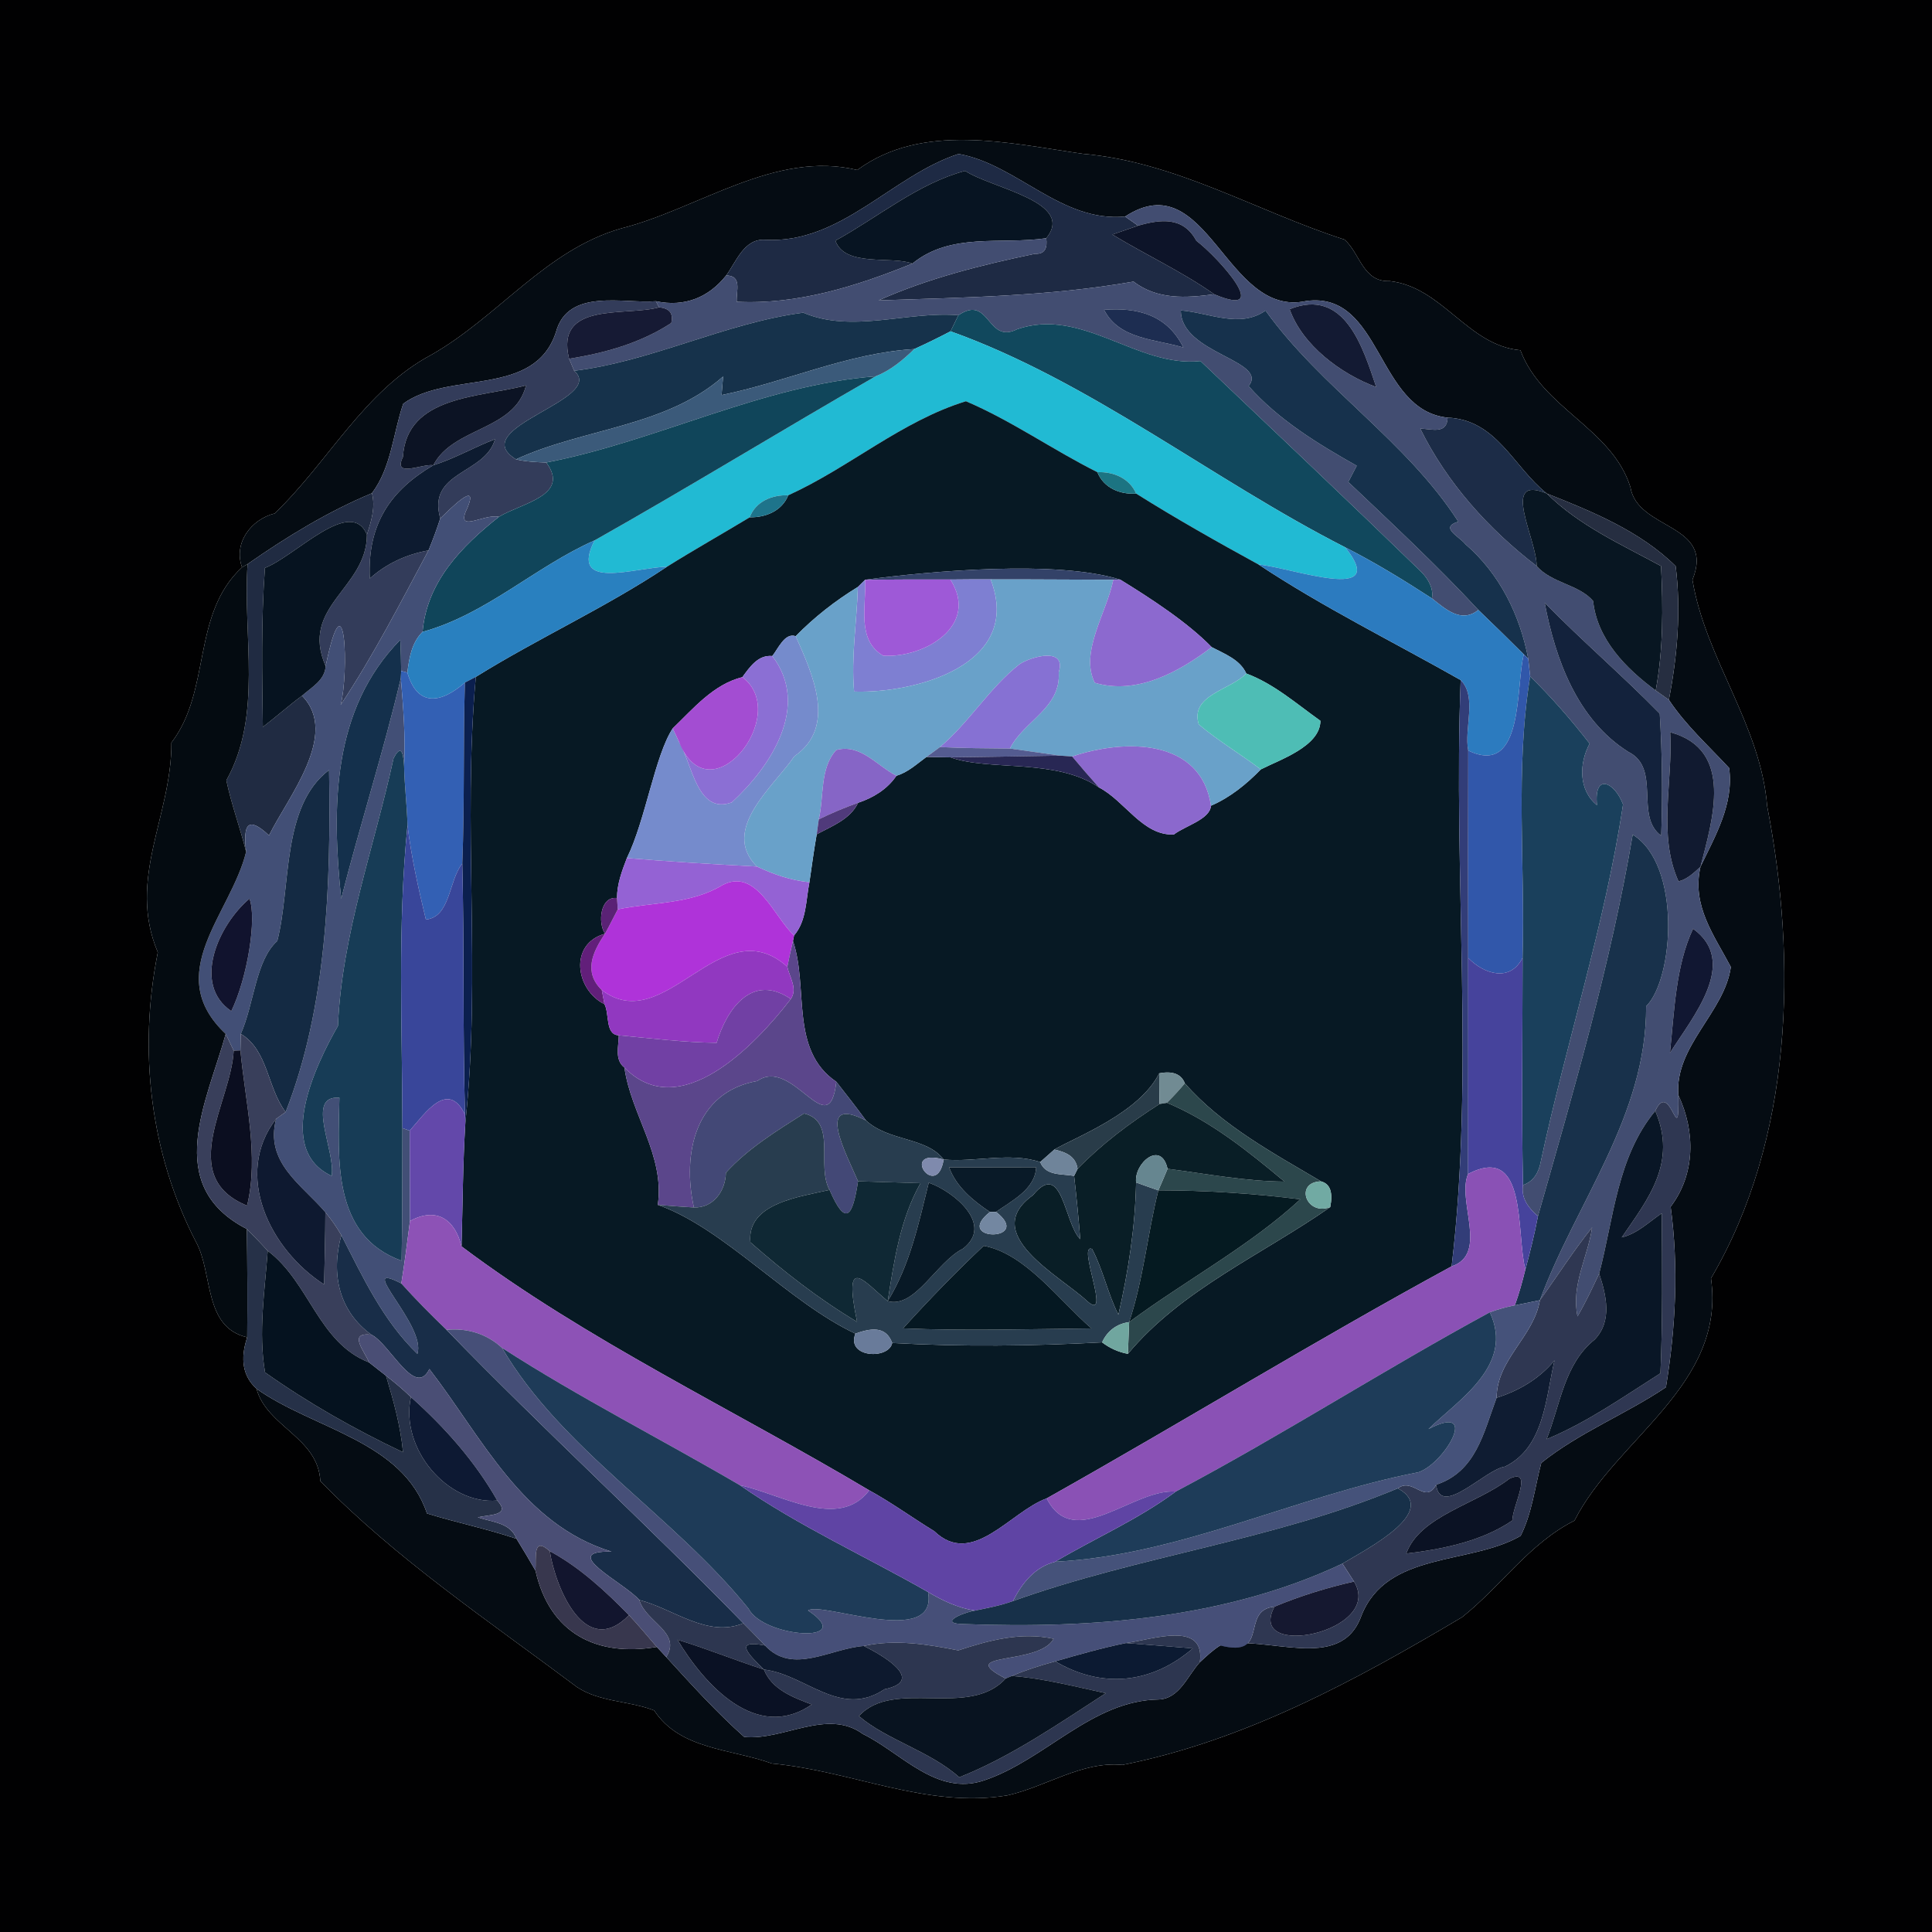 <?xml version="1.0" encoding="UTF-8" ?>
<!DOCTYPE svg PUBLIC "-//W3C//DTD SVG 1.1//EN" "http://www.w3.org/Graphics/SVG/1.1/DTD/svg11.dtd">
<svg width="250pt" height="250pt" viewBox="0 0 250 250" version="1.1" xmlns="http://www.w3.org/2000/svg">
<g id="#010102ff">
<path fill="#010102" opacity="1.00" d=" M 0.00 0.00 L 250.00 0.00 L 250.00 250.00 L 0.00 250.00 L 0.00 0.00 M 110.93 22.00 C 100.30 19.42 90.44 26.99 80.45 29.54 C 70.69 32.29 64.57 40.90 55.89 45.87 C 47.11 50.53 42.53 59.75 35.54 66.44 C 32.50 67.21 30.18 70.24 31.32 73.41 C 24.75 79.49 27.38 89.31 22.18 96.10 C 22.23 105.62 16.41 113.70 20.42 123.23 C 17.88 135.91 19.43 149.26 25.35 160.68 C 27.60 164.78 26.29 171.74 31.99 173.05 C 31.04 175.89 31.44 178.11 33.19 179.70 C 34.53 184.64 41.16 185.99 41.45 191.65 C 51.24 201.70 63.08 209.63 74.68 218.32 C 77.65 220.27 81.40 220.07 84.65 221.33 C 88.00 226.44 94.66 226.29 99.89 228.20 C 110.25 229.15 119.89 234.04 130.32 232.33 C 135.34 231.22 139.99 227.87 145.24 228.38 C 161.11 225.23 175.44 217.43 189.21 209.25 C 194.25 205.23 197.90 199.71 203.74 196.76 C 209.13 186.12 223.35 179.24 221.40 165.42 C 232.00 147.39 232.58 124.44 228.67 104.32 C 227.83 93.79 220.70 85.27 219.00 75.03 C 221.98 67.67 211.87 68.66 210.97 63.02 C 208.57 55.40 199.55 52.86 196.74 45.32 C 189.92 44.72 186.66 37.13 179.82 36.37 C 176.34 36.53 175.98 32.72 173.97 31.00 C 162.51 27.31 152.26 20.96 140.09 19.90 C 130.53 18.53 119.36 15.80 110.93 22.00 Z" />
</g>
<g id="#050c13ff">
<path fill="#050c13" opacity="1.00" d=" M 110.93 22.00 C 119.36 15.80 130.53 18.53 140.09 19.90 C 152.26 20.96 162.51 27.31 173.97 31.00 C 175.98 32.72 176.34 36.53 179.82 36.37 C 186.66 37.13 189.92 44.72 196.74 45.32 C 199.55 52.86 208.57 55.40 210.97 63.02 C 211.87 68.66 221.98 67.67 219.00 75.03 C 220.70 85.27 227.83 93.79 228.67 104.32 C 232.58 124.44 232.00 147.39 221.40 165.42 C 223.35 179.24 209.13 186.12 203.74 196.76 C 197.90 199.71 194.25 205.23 189.21 209.25 C 175.44 217.43 161.11 225.23 145.24 228.38 C 139.99 227.87 135.34 231.22 130.32 232.33 C 119.89 234.04 110.25 229.15 99.89 228.20 C 94.66 226.29 88.00 226.44 84.65 221.33 C 81.40 220.07 77.65 220.27 74.68 218.32 C 63.08 209.63 51.24 201.70 41.45 191.65 C 41.16 185.99 34.53 184.64 33.19 179.70 C 40.56 184.94 52.10 186.42 55.25 195.84 C 59.08 197.03 63.04 197.83 66.84 199.12 C 67.68 200.48 68.49 201.85 69.29 203.23 C 71.13 211.41 77.26 214.42 84.99 213.11 C 85.30 213.44 85.91 214.09 86.21 214.42 C 89.46 217.97 92.70 221.56 96.30 224.76 C 101.38 225.26 107.04 221.01 111.66 224.38 C 116.63 226.81 121.19 232.47 127.35 230.38 C 135.29 227.71 141.26 220.03 149.97 219.91 C 152.63 219.79 153.68 216.82 155.26 215.09 C 156.10 214.32 156.93 213.52 157.90 212.92 C 163.73 211.38 173.43 216.62 176.15 209.11 C 179.44 200.69 190.21 202.54 196.77 198.74 C 198.25 195.79 198.61 192.44 199.44 189.30 C 204.38 185.34 210.35 183.02 215.57 179.51 C 216.84 171.79 217.23 163.91 216.18 156.15 C 219.39 151.93 219.39 146.42 217.18 141.72 C 216.66 135.37 223.15 131.01 223.97 125.13 C 221.81 121.02 218.88 117.22 220.04 112.16 C 221.96 108.15 224.38 104.05 223.75 99.38 C 221.08 96.50 218.13 93.85 215.95 90.56 C 217.05 84.90 217.55 78.99 216.83 73.26 C 212.27 68.74 206.03 66.19 200.15 63.86 C 195.78 60.36 193.70 54.33 187.32 54.04 C 178.09 53.10 178.83 37.63 169.03 38.95 C 158.60 41.22 156.27 21.06 145.59 28.02 C 137.32 28.81 131.60 21.26 124.04 19.92 C 115.41 22.72 108.83 31.58 99.01 31.03 C 96.29 30.85 95.30 33.83 93.96 35.65 C 91.72 38.47 88.63 39.77 84.88 38.98 C 80.76 39.32 73.48 37.23 71.94 42.98 C 69.16 51.48 58.10 47.92 52.18 52.24 C 50.85 56.10 50.65 60.47 48.13 63.82 C 42.41 66.21 37.11 69.45 32.04 72.99 L 31.32 73.41 C 30.18 70.24 32.50 67.21 35.54 66.44 C 42.53 59.75 47.11 50.53 55.89 45.87 C 64.57 40.90 70.69 32.29 80.45 29.54 C 90.44 26.99 100.30 19.42 110.93 22.00 Z" />
</g>
<g id="#1e2a44ff">
<path fill="#1e2a44" opacity="1.00" d=" M 99.01 31.03 C 108.83 31.58 115.41 22.72 124.04 19.92 C 131.60 21.26 137.32 28.81 145.59 28.02 C 146.01 28.32 146.85 28.91 147.27 29.20 C 146.16 29.58 145.05 29.96 143.94 30.35 C 148.29 33.00 152.95 35.14 157.12 38.08 C 153.44 38.57 149.76 38.80 146.68 36.44 C 135.76 38.35 124.73 38.50 113.69 38.87 C 120.11 36.00 127.05 34.27 133.93 32.84 C 135.31 32.91 135.53 31.95 135.38 30.83 C 139.25 26.11 128.29 24.37 124.89 22.11 C 118.85 23.70 113.56 28.14 108.10 31.14 C 109.32 34.62 115.45 33.08 118.06 34.11 C 110.85 37.03 103.22 39.45 95.33 39.05 C 95.24 37.68 96.08 35.65 93.96 35.65 C 95.30 33.83 96.29 30.85 99.01 31.03 Z" />
</g>
<g id="#071422ff">
<path fill="#071422" opacity="1.00" d=" M 108.10 31.14 C 113.56 28.14 118.85 23.70 124.89 22.11 C 128.29 24.37 139.25 26.11 135.38 30.83 C 129.48 31.68 123.07 30.03 118.06 34.11 C 115.45 33.08 109.32 34.62 108.10 31.14 Z" />
</g>
<g id="#424d71ff">
<path fill="#424d71" opacity="1.00" d=" M 145.59 28.02 C 156.27 21.06 158.60 41.22 169.03 38.95 C 178.83 37.63 178.09 53.10 187.32 54.04 C 187.25 56.25 185.25 55.50 183.78 55.46 C 187.23 62.48 192.65 68.50 198.84 73.24 C 200.79 75.48 204.33 75.62 206.15 77.77 C 206.67 82.74 210.40 86.50 214.25 89.35 C 214.68 89.65 215.53 90.26 215.95 90.56 C 218.13 93.85 221.08 96.50 223.75 99.38 C 224.38 104.05 221.96 108.15 220.04 112.16 C 221.58 106.10 224.48 97.02 216.12 94.75 C 216.50 101.09 214.48 108.02 217.20 114.05 C 218.35 113.77 219.19 112.93 220.04 112.16 C 218.88 117.22 221.81 121.02 223.97 125.13 C 223.15 131.01 216.66 135.37 217.18 141.72 C 217.31 149.17 216.15 139.48 214.19 143.75 C 209.25 149.73 208.83 157.60 206.93 164.81 C 206.05 166.68 205.17 168.56 204.13 170.34 C 203.28 166.24 205.46 162.70 206.02 158.83 C 203.60 161.85 201.53 165.12 199.26 168.25 C 203.95 155.54 213.06 144.46 213.01 130.21 C 216.60 126.67 217.59 111.89 211.27 108.00 C 208.43 124.74 203.65 141.07 199.01 157.38 C 197.80 156.34 196.80 155.05 197.07 153.35 C 198.44 152.89 199.12 151.70 199.37 150.34 C 202.68 134.85 207.67 119.72 210.02 104.09 C 208.98 101.25 206.22 99.90 206.65 104.19 C 204.23 102.23 204.33 98.75 205.70 96.22 C 203.31 93.16 200.78 90.23 198.00 87.53 C 197.93 86.95 197.81 85.81 197.75 85.23 C 196.68 79.59 194.04 74.22 189.63 70.43 C 188.82 69.40 186.21 68.25 188.70 67.50 C 182.00 57.06 170.91 50.16 163.76 40.19 C 160.42 42.54 156.48 40.46 152.80 40.17 C 152.77 45.77 164.23 46.63 161.57 49.96 C 165.44 54.33 170.51 57.42 175.56 60.27 C 175.20 60.98 174.84 61.67 174.47 62.37 C 180.17 67.79 185.95 73.15 191.30 78.93 C 189.08 80.70 187.05 78.82 185.29 77.43 C 185.52 76.12 184.82 74.96 183.96 74.05 C 174.50 64.87 164.88 55.78 155.34 46.72 C 147.15 47.60 140.06 39.69 131.62 42.60 C 127.68 44.61 128.11 38.01 124.02 40.79 C 117.40 40.24 110.28 43.16 103.94 40.46 C 93.81 41.80 84.39 46.75 74.30 47.98 C 74.13 47.59 73.80 46.81 73.64 46.42 C 78.28 45.69 82.90 44.39 86.86 41.80 C 87.16 40.56 86.64 39.89 85.28 39.77 L 84.88 38.98 C 88.63 39.77 91.72 38.47 93.96 35.65 C 96.08 35.65 95.24 37.68 95.33 39.05 C 103.22 39.45 110.85 37.03 118.06 34.11 C 123.07 30.03 129.48 31.68 135.38 30.83 C 135.53 31.95 135.31 32.91 133.93 32.84 C 127.05 34.27 120.11 36.00 113.69 38.87 C 124.73 38.50 135.76 38.35 146.68 36.44 C 149.76 38.80 153.44 38.57 157.12 38.08 C 164.83 41.32 157.70 33.36 154.81 31.16 C 153.10 27.99 150.17 28.38 147.27 29.20 C 146.85 28.91 146.01 28.32 145.59 28.02 M 142.87 40.09 C 144.81 43.93 149.50 43.87 153.13 44.97 C 151.02 40.71 147.16 39.76 142.87 40.09 M 166.88 40.01 C 168.52 44.67 173.51 48.39 178.08 50.08 C 176.40 45.11 174.05 37.12 166.88 40.01 M 199.88 78.00 C 201.27 85.33 204.11 93.15 210.72 97.30 C 215.00 99.43 211.49 105.65 214.96 108.14 C 215.15 102.87 215.09 97.60 214.77 92.34 C 209.94 87.41 204.66 82.88 199.88 78.00 M 219.08 120.18 C 216.81 125.03 216.66 130.92 216.09 136.25 C 219.05 131.56 225.06 124.48 219.08 120.18 Z" />
</g>
<g id="#0d1429ff">
<path fill="#0d1429" opacity="1.00" d=" M 147.27 29.20 C 150.17 28.38 153.10 27.99 154.81 31.16 C 157.70 33.36 164.83 41.32 157.12 38.08 C 152.95 35.14 148.29 33.00 143.94 30.35 C 145.05 29.96 146.16 29.58 147.27 29.20 Z" />
</g>
<g id="#333c5aff">
<path fill="#333c5a" opacity="1.00" d=" M 71.94 42.98 C 73.48 37.23 80.76 39.32 84.88 38.98 L 85.28 39.77 C 80.94 40.97 71.79 38.96 73.64 46.42 C 73.80 46.81 74.13 47.59 74.30 47.98 C 78.57 51.74 60.08 55.32 66.77 59.44 C 68.05 59.74 69.37 59.80 70.69 59.85 C 73.86 64.13 67.45 65.10 64.55 66.88 C 62.59 66.41 58.73 69.24 60.53 65.60 C 61.97 62.02 58.00 66.11 56.97 67.09 C 55.23 60.93 62.77 61.41 64.06 56.83 C 61.35 57.86 58.84 59.34 56.07 60.20 C 58.64 55.22 66.60 55.76 68.07 49.87 C 62.15 51.45 52.62 51.14 52.14 59.13 C 50.78 61.92 54.64 59.97 56.07 60.20 C 50.57 63.44 47.52 67.76 47.85 74.86 C 50.00 72.92 52.61 71.73 55.45 71.22 C 51.81 78.01 48.38 84.73 44.08 91.22 C 45.17 87.11 44.71 73.77 42.14 86.20 C 38.74 78.44 47.48 76.18 47.48 69.18 C 48.04 67.45 48.61 65.65 48.13 63.82 C 50.65 60.47 50.85 56.10 52.18 52.24 C 58.10 47.92 69.16 51.48 71.94 42.98 Z" />
</g>
<g id="#161a34ff">
<path fill="#161a34" opacity="1.00" d=" M 73.64 46.42 C 71.79 38.96 80.94 40.97 85.28 39.77 C 86.64 39.89 87.16 40.56 86.86 41.80 C 82.90 44.39 78.28 45.69 73.64 46.42 Z" />
</g>
<g id="#16324bff">
<path fill="#16324b" opacity="1.00" d=" M 74.30 47.98 C 84.39 46.75 93.81 41.80 103.94 40.46 C 110.28 43.16 117.40 40.24 124.02 40.79 C 123.77 41.31 123.25 42.35 123.00 42.87 C 121.45 43.68 119.89 44.45 118.30 45.17 C 109.66 45.69 101.75 49.42 93.37 51.12 C 93.42 50.52 93.52 49.32 93.57 48.72 C 86.14 55.26 75.51 55.41 66.77 59.44 C 60.08 55.32 78.57 51.74 74.30 47.98 Z" />
</g>
<g id="#11485dff">
<path fill="#11485d" opacity="1.00" d=" M 124.02 40.79 C 128.11 38.01 127.68 44.61 131.62 42.60 C 140.06 39.69 147.15 47.60 155.34 46.72 C 164.88 55.78 174.50 64.87 183.96 74.05 C 184.82 74.96 185.52 76.12 185.29 77.43 C 181.65 75.07 177.95 72.80 174.08 70.83 C 156.86 62.06 141.10 49.35 123.00 42.87 C 123.25 42.35 123.77 41.31 124.02 40.79 Z" />
</g>
<g id="#1d2d51ff">
<path fill="#1d2d51" opacity="1.00" d=" M 142.87 40.09 C 147.16 39.76 151.02 40.71 153.13 44.97 C 149.50 43.87 144.81 43.93 142.87 40.09 Z" />
</g>
<g id="#16314cff">
<path fill="#16314c" opacity="1.00" d=" M 152.80 40.17 C 156.48 40.46 160.42 42.54 163.76 40.19 C 170.91 50.16 182.00 57.06 188.70 67.50 C 186.21 68.25 188.82 69.40 189.63 70.43 C 194.04 74.22 196.68 79.59 197.75 85.23 L 197.18 84.68 C 195.24 82.74 193.28 80.83 191.30 78.93 C 185.95 73.15 180.17 67.79 174.47 62.37 C 174.84 61.67 175.20 60.98 175.56 60.27 C 170.51 57.42 165.44 54.33 161.57 49.96 C 164.23 46.63 152.77 45.77 152.80 40.17 Z" />
</g>
<g id="#131a33ff">
<path fill="#131a33" opacity="1.00" d=" M 166.88 40.01 C 174.05 37.12 176.40 45.11 178.08 50.08 C 173.51 48.39 168.52 44.67 166.88 40.01 Z" />
</g>
<g id="#21bad3ff">
<path fill="#21bad3" opacity="1.00" d=" M 118.30 45.17 C 119.89 44.45 121.45 43.68 123.00 42.87 C 141.10 49.35 156.86 62.06 174.08 70.83 C 179.97 78.23 167.07 73.42 162.86 73.05 C 157.51 70.12 152.19 67.12 147.02 63.87 C 146.15 61.87 144.08 61.02 142.00 61.10 C 136.24 58.22 130.89 54.43 124.99 51.92 C 116.64 54.49 109.91 60.50 102.00 64.09 C 99.90 64.02 97.79 64.87 97.01 66.94 C 93.45 69.09 89.83 71.13 86.31 73.33 C 82.12 73.43 73.60 76.53 76.93 69.93 C 89.15 63.04 101.11 55.69 113.29 48.70 C 115.22 47.94 116.83 46.61 118.30 45.17 Z" />
</g>
<g id="#3b5a7aff">
<path fill="#3b5a7a" opacity="1.00" d=" M 93.37 51.12 C 101.75 49.42 109.66 45.69 118.30 45.17 C 116.83 46.61 115.22 47.94 113.29 48.70 C 98.76 49.80 85.02 57.08 70.69 59.85 C 69.37 59.80 68.05 59.74 66.77 59.44 C 75.51 55.41 86.14 55.26 93.57 48.72 C 93.52 49.32 93.42 50.52 93.37 51.12 Z" />
</g>
<g id="#10455aff">
<path fill="#10455a" opacity="1.00" d=" M 70.69 59.85 C 85.02 57.08 98.76 49.80 113.29 48.70 C 101.11 55.69 89.15 63.04 76.93 69.93 C 69.23 73.34 62.91 79.51 54.68 81.76 C 55.24 75.27 59.72 70.71 64.55 66.88 C 67.45 65.10 73.86 64.13 70.69 59.85 Z" />
</g>
<g id="#0c1324ff">
<path fill="#0c1324" opacity="1.00" d=" M 52.14 59.13 C 52.62 51.14 62.15 51.45 68.07 49.87 C 66.60 55.76 58.64 55.22 56.07 60.20 C 54.64 59.97 50.78 61.92 52.14 59.13 Z" />
</g>
<g id="#071924ff">
<path fill="#071924" opacity="1.00" d=" M 102.00 64.09 C 109.91 60.50 116.64 54.49 124.99 51.92 C 130.89 54.43 136.24 58.22 142.00 61.10 C 142.82 63.14 144.93 64.01 147.02 63.87 C 152.19 67.12 157.51 70.12 162.86 73.05 C 171.24 78.60 180.28 83.05 189.01 88.00 C 188.02 113.23 190.82 138.84 187.84 163.86 C 170.15 173.48 153.00 184.02 135.44 193.89 C 130.69 195.62 125.84 202.90 120.89 198.13 C 118.06 196.40 115.38 194.44 112.48 192.85 C 94.96 182.42 75.79 173.37 59.72 161.28 C 59.87 155.92 59.89 150.57 60.22 145.23 C 62.28 126.08 59.83 106.75 61.57 87.59 C 69.66 82.56 78.38 78.62 86.31 73.33 C 89.83 71.13 93.45 69.09 97.01 66.94 C 99.09 66.97 101.18 66.12 102.00 64.09 M 111.95 75.02 C 111.72 75.25 111.24 75.72 111.01 75.95 C 108.08 77.74 105.36 79.87 102.96 82.32 C 101.54 81.83 100.69 83.96 99.93 84.89 C 98.09 84.71 97.02 86.32 96.06 87.62 C 92.30 88.56 89.73 91.68 87.05 94.25 C 84.73 97.80 83.54 106.11 81.12 111.03 C 80.48 112.69 79.84 114.40 79.84 116.21 C 77.67 115.93 77.33 119.41 78.29 120.82 C 73.56 122.15 74.50 128.12 78.22 129.94 C 78.88 131.18 78.29 133.91 80.07 133.97 C 80.07 135.35 79.49 137.14 80.80 138.14 C 81.66 144.27 86.04 149.46 85.12 155.91 C 93.61 158.86 102.02 168.51 110.69 172.57 C 109.45 175.71 115.02 175.96 115.45 173.78 C 124.44 174.29 133.62 174.18 142.61 173.70 C 143.61 174.46 144.72 174.96 145.95 175.19 C 152.86 166.88 163.37 162.32 172.13 156.20 C 172.51 154.29 172.12 153.18 170.94 152.87 C 165.01 149.35 158.10 145.67 153.32 140.18 C 152.85 138.98 151.74 138.55 150.00 138.89 C 147.41 144.06 139.15 147.16 136.43 148.75 C 135.97 149.15 135.05 149.97 134.60 150.37 C 130.66 149.06 126.17 150.42 122.11 150.04 C 119.88 147.11 115.02 147.73 112.06 144.99 C 110.82 143.29 109.51 141.64 108.22 139.98 C 102.15 135.87 104.67 127.80 102.61 121.76 L 102.75 121.05 C 104.38 119.15 104.27 116.51 104.74 114.16 C 105.04 112.09 105.32 110.02 105.68 107.96 C 107.63 106.90 110.03 106.02 111.04 103.88 C 113.00 103.23 114.82 102.12 116.00 100.38 C 117.50 99.94 118.65 98.84 119.88 97.95 C 120.66 97.96 122.21 97.99 122.98 98.00 C 128.10 99.82 136.66 98.09 142.20 101.89 C 145.58 103.64 147.87 108.17 151.90 107.98 C 153.38 106.85 156.57 106.03 156.70 104.26 C 159.18 103.19 161.28 101.48 163.15 99.56 C 165.53 98.33 170.85 96.59 170.86 93.27 C 167.77 91.08 164.86 88.49 161.27 87.15 C 160.46 85.34 158.43 84.60 156.79 83.74 C 153.70 80.56 148.99 77.48 144.97 75.01 C 136.78 72.43 120.36 73.90 111.95 75.02 Z" />
</g>
<g id="#1c2c47ff">
<path fill="#1c2c47" opacity="1.00" d=" M 187.32 54.04 C 193.70 54.33 195.78 60.36 200.15 63.86 C 194.04 61.31 198.88 69.83 198.84 73.24 C 192.65 68.50 187.23 62.48 183.78 55.46 C 185.25 55.50 187.25 56.25 187.32 54.04 Z" />
</g>
<g id="#0d1b30ff">
<path fill="#0d1b30" opacity="1.00" d=" M 56.07 60.20 C 58.84 59.34 61.35 57.86 64.06 56.83 C 62.77 61.41 55.23 60.93 56.97 67.09 C 56.52 68.48 56.01 69.86 55.45 71.22 C 52.61 71.73 50.00 72.92 47.85 74.86 C 47.52 67.76 50.57 63.44 56.07 60.20 Z" />
</g>
<g id="#1c7482ff">
<path fill="#1c7482" opacity="1.00" d=" M 142.00 61.10 C 144.08 61.02 146.15 61.87 147.02 63.87 C 144.93 64.01 142.82 63.14 142.00 61.10 Z" />
</g>
<g id="#081622ff">
<path fill="#081622" opacity="1.00" d=" M 198.84 73.24 C 198.88 69.83 194.04 61.31 200.15 63.86 C 204.40 68.06 209.81 70.45 214.94 73.25 C 215.21 78.62 215.23 84.04 214.25 89.35 C 210.40 86.50 206.67 82.74 206.15 77.77 C 204.33 75.62 200.79 75.48 198.84 73.24 Z" />
</g>
<g id="#202b42ff">
<path fill="#202b42" opacity="1.00" d=" M 32.04 72.99 C 37.11 69.45 42.41 66.21 48.13 63.82 C 48.61 65.65 48.04 67.45 47.48 69.18 C 45.38 64.20 38.25 71.95 34.28 73.49 C 33.78 80.34 33.91 87.21 34.01 94.07 C 35.73 92.76 37.34 91.32 39.08 90.03 C 44.00 95.01 37.18 103.24 34.81 108.11 C 32.06 105.51 31.43 106.69 31.85 110.22 C 31.07 107.11 29.95 104.11 29.29 100.98 C 34.02 92.52 31.40 82.30 32.04 72.99 Z" />
</g>
<g id="#424f76ff">
<path fill="#424f76" opacity="1.00" d=" M 56.97 67.09 C 58.00 66.11 61.97 62.02 60.53 65.60 C 58.73 69.24 62.59 66.41 64.55 66.88 C 59.72 70.71 55.24 75.27 54.68 81.76 C 53.26 83.17 52.95 85.14 52.71 87.03 L 51.91 86.82 C 51.90 85.48 51.86 84.13 51.80 82.79 C 42.93 91.82 42.92 104.42 44.15 116.30 C 46.58 106.76 49.60 97.36 51.87 87.75 C 52.18 91.54 52.49 95.33 52.29 99.14 C 52.19 96.91 51.74 96.56 50.93 98.11 C 48.42 109.65 44.24 120.89 43.73 132.75 C 40.87 137.76 35.52 148.76 42.92 152.16 C 43.44 148.87 39.47 141.69 43.92 142.05 C 43.76 149.91 42.94 159.90 51.97 163.14 C 52.08 157.42 52.04 151.70 52.07 145.98 L 53.02 146.31 C 53.03 150.20 53.04 154.10 53.05 158.00 C 52.71 160.68 52.36 163.39 51.93 166.08 C 45.71 162.86 55.23 171.51 54.01 175.19 C 49.56 170.90 46.94 165.25 44.17 159.83 C 43.56 158.78 42.87 157.79 42.10 156.86 C 39.04 153.27 34.24 150.46 35.73 144.78 C 36.04 144.56 36.65 144.12 36.96 143.90 C 42.29 130.31 42.83 114.53 42.58 99.64 C 36.38 104.33 37.69 114.79 35.88 121.76 C 33.07 124.27 32.89 129.90 31.16 133.78 C 31.15 134.31 31.12 135.38 31.11 135.92 L 30.24 135.95 C 29.98 135.41 29.46 134.33 29.21 133.79 C 20.89 125.95 29.87 118.32 31.85 110.22 C 31.43 106.69 32.06 105.51 34.81 108.11 C 37.18 103.24 44.00 95.01 39.08 90.03 C 40.30 88.93 42.03 88.04 42.14 86.20 C 44.71 73.77 45.17 87.11 44.08 91.22 C 48.38 84.73 51.81 78.01 55.45 71.22 C 56.01 69.86 56.52 68.48 56.97 67.09 M 32.28 116.29 C 28.26 119.68 24.81 127.37 29.93 130.84 C 32.02 126.54 33.26 118.79 32.28 116.29 Z" />
</g>
<g id="#1e748bff">
<path fill="#1e748b" opacity="1.00" d=" M 97.01 66.94 C 97.79 64.87 99.90 64.02 102.00 64.09 C 101.18 66.12 99.09 66.97 97.01 66.94 Z" />
</g>
<g id="#262e41ff">
<path fill="#262e41" opacity="1.00" d=" M 200.15 63.86 C 206.03 66.19 212.27 68.74 216.83 73.26 C 217.55 78.99 217.05 84.90 215.95 90.56 C 215.53 90.26 214.68 89.65 214.25 89.35 C 215.23 84.04 215.21 78.62 214.94 73.25 C 209.81 70.45 204.40 68.06 200.15 63.86 Z" />
</g>
<g id="#061320ff">
<path fill="#061320" opacity="1.00" d=" M 34.28 73.49 C 38.25 71.95 45.38 64.20 47.48 69.18 C 47.48 76.18 38.74 78.44 42.14 86.20 C 42.03 88.04 40.30 88.93 39.08 90.03 C 37.34 91.32 35.73 92.76 34.01 94.07 C 33.91 87.21 33.78 80.34 34.28 73.49 Z" />
</g>
<g id="#2980bfff">
<path fill="#2980bf" opacity="1.00" d=" M 54.68 81.76 C 62.91 79.51 69.23 73.34 76.93 69.93 C 73.60 76.53 82.12 73.43 86.31 73.33 C 78.38 78.62 69.66 82.56 61.57 87.59 C 61.22 87.77 60.51 88.14 60.16 88.32 C 57.11 90.99 54.04 91.57 52.71 87.03 C 52.95 85.14 53.26 83.17 54.68 81.76 Z" />
</g>
<g id="#2c7bbfff">
<path fill="#2c7bbf" opacity="1.00" d=" M 174.08 70.83 C 177.95 72.80 181.65 75.07 185.29 77.43 C 187.05 78.82 189.08 80.70 191.30 78.93 C 193.28 80.83 195.24 82.74 197.18 84.68 C 196.10 88.73 197.26 100.62 189.99 97.12 C 189.42 94.28 191.18 90.18 189.01 88.00 C 180.28 83.05 171.24 78.60 162.86 73.05 C 167.07 73.42 179.97 78.23 174.08 70.83 Z" />
</g>
<g id="#040b11ff">
<path fill="#040b11" opacity="1.00" d=" M 31.32 73.41 L 32.04 72.99 C 31.40 82.30 34.02 92.52 29.29 100.98 C 29.95 104.11 31.07 107.11 31.85 110.22 C 29.87 118.32 20.89 125.95 29.21 133.79 C 26.82 142.50 20.94 153.36 31.95 159.04 C 32.01 163.70 32.03 168.38 31.99 173.05 C 26.29 171.74 27.60 164.78 25.35 160.68 C 19.43 149.26 17.88 135.91 20.42 123.23 C 16.41 113.70 22.23 105.62 22.18 96.10 C 27.38 89.31 24.75 79.49 31.32 73.41 Z" />
</g>
<g id="#334268ff">
<path fill="#334268" opacity="1.00" d=" M 111.95 75.02 C 120.36 73.90 136.78 72.43 144.97 75.01 L 144.06 75.02 C 138.77 75.01 133.48 74.96 128.19 74.97 C 126.45 74.96 124.71 74.97 122.98 74.99 C 119.30 74.97 115.63 74.99 111.95 75.02 Z" />
</g>
<g id="#7e7fd2ff">
<path fill="#7e7fd2" opacity="1.00" d=" M 111.01 75.95 C 111.24 75.72 111.72 75.25 111.95 75.02 C 112.11 78.38 110.80 82.82 114.29 84.85 C 119.58 85.17 126.80 81.00 122.98 74.99 C 124.71 74.97 126.45 74.96 128.19 74.97 C 132.46 86.07 118.35 89.76 110.52 89.49 C 110.12 85.00 110.87 80.46 111.01 75.95 Z" />
</g>
<g id="#9e59d7ff">
<path fill="#9e59d7" opacity="1.00" d=" M 111.95 75.02 C 115.63 74.99 119.30 74.97 122.98 74.99 C 126.80 81.00 119.58 85.17 114.29 84.85 C 110.80 82.82 112.11 78.38 111.95 75.02 Z" />
</g>
<g id="#69a1c9ff">
<path fill="#69a1c9" opacity="1.00" d=" M 128.19 74.97 C 133.48 74.96 138.77 75.01 144.06 75.02 C 143.21 79.29 139.68 84.39 141.66 88.35 C 147.03 89.96 152.50 87.01 156.79 83.74 C 158.43 84.60 160.46 85.34 161.27 87.15 C 159.25 89.30 153.95 89.91 155.12 93.74 C 157.65 95.87 160.51 97.57 163.15 99.56 C 161.28 101.48 159.18 103.19 156.70 104.26 C 155.42 95.58 145.62 95.56 138.74 97.89 C 138.36 97.86 137.58 97.81 137.20 97.78 C 135.57 97.55 132.31 97.09 130.68 96.86 C 132.49 93.26 137.30 91.64 137.00 86.99 C 138.04 83.72 133.53 84.90 131.94 85.94 C 128.04 88.99 125.43 93.46 121.63 96.67 C 121.19 96.99 120.32 97.63 119.88 97.95 C 118.65 98.84 117.50 99.94 116.00 100.38 C 113.48 99.11 111.35 96.19 108.21 97.05 C 106.05 99.43 106.65 103.06 105.95 106.02 C 105.88 106.50 105.75 107.47 105.68 107.96 C 105.32 110.02 105.04 112.09 104.74 114.16 C 102.36 113.93 100.10 113.15 97.95 112.13 C 93.17 107.35 100.10 101.80 102.80 97.85 C 108.33 94.06 105.12 87.17 102.96 82.32 C 105.36 79.87 108.08 77.74 111.01 75.95 C 110.87 80.46 110.12 85.00 110.52 89.49 C 118.35 89.76 132.46 86.07 128.19 74.97 Z" />
</g>
<g id="#8c69cfff">
<path fill="#8c69cf" opacity="1.00" d=" M 144.06 75.02 L 144.97 75.01 C 148.99 77.48 153.70 80.56 156.79 83.74 C 152.50 87.01 147.03 89.96 141.66 88.35 C 139.68 84.39 143.21 79.29 144.06 75.02 Z" />
</g>
<g id="#13223cff">
<path fill="#13223c" opacity="1.00" d=" M 199.88 78.00 C 204.66 82.88 209.94 87.41 214.77 92.34 C 215.09 97.60 215.15 102.87 214.96 108.14 C 211.49 105.65 215.00 99.43 210.72 97.30 C 204.11 93.15 201.27 85.33 199.88 78.00 Z" />
</g>
<g id="#758bccff">
<path fill="#758bcc" opacity="1.00" d=" M 99.93 84.89 C 100.69 83.96 101.54 81.83 102.96 82.32 C 105.12 87.17 108.33 94.06 102.80 97.85 C 100.10 101.80 93.17 107.35 97.95 112.13 C 92.34 111.84 86.73 111.50 81.12 111.03 C 83.54 106.11 84.73 97.80 87.05 94.25 C 87.25 94.69 87.67 95.58 87.88 96.03 C 89.57 98.83 90.21 105.47 94.69 103.83 C 99.75 99.19 104.90 91.34 99.93 84.89 Z" />
</g>
<g id="#14304cff">
<path fill="#14304c" opacity="1.00" d=" M 44.15 116.30 C 42.92 104.42 42.93 91.82 51.80 82.79 C 51.86 84.13 51.90 85.48 51.91 86.82 L 51.87 87.75 C 49.60 97.36 46.58 106.76 44.15 116.30 Z" />
</g>
<g id="#8b6fd4ff">
<path fill="#8b6fd4" opacity="1.00" d=" M 96.06 87.62 C 97.02 86.32 98.09 84.71 99.93 84.89 C 104.90 91.34 99.75 99.19 94.69 103.83 C 90.21 105.47 89.57 98.83 87.88 96.03 C 91.87 105.93 102.49 92.42 96.06 87.62 Z" />
</g>
<g id="#8671d3ff">
<path fill="#8671d3" opacity="1.00" d=" M 131.94 85.94 C 133.53 84.90 138.04 83.72 137.00 86.99 C 137.30 91.64 132.49 93.26 130.68 96.86 C 127.65 96.83 124.65 96.82 121.63 96.67 C 125.43 93.46 128.04 88.99 131.94 85.94 Z" />
</g>
<g id="#3157aaff">
<path fill="#3157aa" opacity="1.00" d=" M 197.18 84.68 L 197.75 85.23 C 197.81 85.81 197.93 86.95 198.00 87.53 C 196.03 99.56 197.37 111.80 197.02 123.93 C 195.43 127.14 192.02 126.06 189.98 123.95 C 189.96 115.00 189.97 106.06 189.99 97.12 C 197.26 100.62 196.10 88.73 197.18 84.68 Z" />
</g>
<g id="#3360b4ff">
<path fill="#3360b4" opacity="1.00" d=" M 51.91 86.82 L 52.71 87.03 C 54.04 91.57 57.11 90.99 60.16 88.32 C 59.92 96.12 60.13 103.93 59.82 111.74 C 58.04 113.95 58.30 118.66 55.11 118.99 C 54.14 114.96 53.23 110.91 52.73 106.80 C 52.67 104.24 52.34 101.70 52.29 99.14 C 52.49 95.33 52.18 91.54 51.87 87.75 L 51.91 86.82 Z" />
</g>
<g id="#4ebdb5ff">
<path fill="#4ebdb5" opacity="1.00" d=" M 161.27 87.15 C 164.86 88.49 167.77 91.08 170.86 93.27 C 170.85 96.59 165.53 98.33 163.15 99.56 C 160.51 97.57 157.65 95.87 155.12 93.74 C 153.95 89.91 159.25 89.30 161.27 87.15 Z" />
</g>
<g id="#0b1f4eff">
<path fill="#0b1f4e" opacity="1.00" d=" M 60.16 88.32 C 60.51 88.14 61.22 87.77 61.57 87.59 C 59.83 106.75 62.28 126.08 60.22 145.23 L 60.17 144.22 C 59.87 133.40 60.08 122.56 59.82 111.74 C 60.13 103.93 59.92 96.12 60.16 88.32 Z" />
</g>
<g id="#a34dd2ff">
<path fill="#a34dd2" opacity="1.00" d=" M 87.05 94.25 C 89.73 91.68 92.30 88.56 96.06 87.62 C 102.49 92.42 91.87 105.93 87.88 96.03 C 87.67 95.58 87.25 94.69 87.05 94.25 Z" />
</g>
<g id="#323d78ff">
<path fill="#323d78" opacity="1.00" d=" M 189.01 88.00 C 191.18 90.18 189.42 94.28 189.99 97.12 C 189.97 106.06 189.96 115.00 189.98 123.95 C 190.00 133.27 189.98 142.59 189.97 151.91 C 188.47 155.36 192.67 162.27 187.84 163.86 C 190.82 138.84 188.02 113.23 189.01 88.00 Z" />
</g>
<g id="#1a405cff">
<path fill="#1a405c" opacity="1.00" d=" M 197.02 123.93 C 197.37 111.80 196.03 99.56 198.00 87.53 C 200.78 90.23 203.31 93.16 205.70 96.22 C 204.33 98.75 204.23 102.23 206.65 104.19 C 206.22 99.90 208.98 101.25 210.02 104.09 C 207.67 119.72 202.68 134.85 199.37 150.34 C 199.12 151.70 198.44 152.89 197.07 153.35 C 196.87 143.54 197.02 133.74 197.02 123.93 Z" />
</g>
<g id="#111a30ff">
<path fill="#111a30" opacity="1.00" d=" M 216.12 94.75 C 224.48 97.02 221.58 106.10 220.04 112.16 C 219.19 112.93 218.35 113.77 217.20 114.05 C 214.48 108.02 216.50 101.09 216.12 94.75 Z" />
</g>
<g id="#173c56ff">
<path fill="#173c56" opacity="1.00" d=" M 50.93 98.11 C 51.74 96.56 52.19 96.91 52.29 99.14 C 52.34 101.70 52.67 104.24 52.73 106.80 C 51.42 119.81 52.06 132.92 52.07 145.98 C 52.04 151.70 52.08 157.42 51.97 163.14 C 42.94 159.90 43.76 149.91 43.92 142.05 C 39.47 141.69 43.44 148.87 42.92 152.16 C 35.52 148.76 40.87 137.76 43.73 132.75 C 44.24 120.89 48.42 109.65 50.93 98.11 Z" />
</g>
<g id="#8665c6ff">
<path fill="#8665c6" opacity="1.00" d=" M 108.21 97.05 C 111.35 96.19 113.48 99.11 116.00 100.38 C 114.82 102.12 113.00 103.23 111.04 103.88 C 109.30 104.50 107.60 105.22 105.95 106.02 C 106.65 103.06 106.05 99.43 108.21 97.05 Z" />
</g>
<g id="#545b90ff">
<path fill="#545b90" opacity="1.00" d=" M 119.88 97.95 C 120.32 97.63 121.19 96.99 121.63 96.67 C 124.65 96.82 127.65 96.83 130.68 96.86 C 132.31 97.09 135.57 97.55 137.20 97.78 C 132.45 97.85 127.72 97.95 122.98 98.00 C 122.21 97.99 120.66 97.96 119.88 97.95 Z" />
</g>
<g id="#8b68cdff">
<path fill="#8b68cd" opacity="1.00" d=" M 138.74 97.89 C 145.62 95.56 155.42 95.58 156.70 104.26 C 156.57 106.03 153.38 106.85 151.90 107.98 C 147.87 108.17 145.58 103.64 142.20 101.89 C 141.02 100.58 139.87 99.24 138.74 97.89 Z" />
</g>
<g id="#282754ff">
<path fill="#282754" opacity="1.00" d=" M 122.98 98.00 C 127.72 97.95 132.45 97.85 137.20 97.78 C 137.58 97.81 138.36 97.86 138.74 97.89 C 139.87 99.24 141.02 100.58 142.20 101.89 C 136.66 98.09 128.10 99.82 122.98 98.00 Z" />
</g>
<g id="#142a43ff">
<path fill="#142a43" opacity="1.00" d=" M 35.88 121.76 C 37.69 114.79 36.38 104.33 42.58 99.64 C 42.83 114.53 42.29 130.31 36.96 143.90 C 34.56 140.74 34.73 135.96 31.16 133.78 C 32.89 129.90 33.07 124.27 35.88 121.76 Z" />
</g>
<g id="#503a7bff">
<path fill="#503a7b" opacity="1.00" d=" M 105.95 106.02 C 107.60 105.22 109.30 104.50 111.04 103.88 C 110.03 106.02 107.63 106.90 105.68 107.96 C 105.75 107.47 105.88 106.50 105.95 106.02 Z" />
</g>
<g id="#39469aff">
<path fill="#39469a" opacity="1.00" d=" M 52.07 145.98 C 52.06 132.92 51.42 119.81 52.73 106.80 C 53.23 110.91 54.14 114.96 55.11 118.99 C 58.30 118.66 58.04 113.95 59.82 111.74 C 60.08 122.56 59.87 133.40 60.17 144.22 C 57.95 139.65 54.98 144.09 53.02 146.31 L 52.07 145.98 Z" />
</g>
<g id="#18314bff">
<path fill="#18314b" opacity="1.00" d=" M 211.27 108.00 C 217.59 111.89 216.60 126.67 213.01 130.21 C 213.06 144.46 203.95 155.54 199.26 168.25 C 198.18 168.48 197.10 168.70 196.02 168.91 C 196.57 167.39 197.00 165.84 197.38 164.27 C 198.00 161.99 198.57 159.70 199.01 157.38 C 203.65 141.07 208.43 124.74 211.27 108.00 Z" />
</g>
<g id="#9462d4ff">
<path fill="#9462d4" opacity="1.00" d=" M 81.12 111.03 C 86.73 111.50 92.34 111.84 97.95 112.13 C 100.10 113.15 102.36 113.93 104.74 114.16 C 104.27 116.51 104.38 119.15 102.75 121.05 C 100.14 118.64 97.90 112.23 93.48 114.53 C 89.38 117.03 84.49 116.72 79.94 117.67 C 79.92 117.31 79.86 116.58 79.84 116.21 C 79.84 114.40 80.48 112.69 81.12 111.03 Z" />
</g>
<g id="#af33d9ff">
<path fill="#af33d9" opacity="1.00" d=" M 93.48 114.53 C 97.90 112.23 100.14 118.64 102.75 121.05 L 102.61 121.76 C 102.35 122.87 102.10 123.98 101.88 125.10 C 93.26 117.40 86.10 134.38 77.87 128.11 C 75.48 125.78 76.68 123.20 78.29 120.82 C 78.87 119.78 79.38 118.71 79.94 117.67 C 84.49 116.72 89.38 117.03 93.48 114.53 Z" />
</g>
<g id="#11132eff">
<path fill="#11132e" opacity="1.00" d=" M 32.28 116.29 C 33.26 118.79 32.02 126.54 29.93 130.84 C 24.81 127.37 28.26 119.68 32.28 116.29 Z" />
</g>
<g id="#5a2275ff">
<path fill="#5a2275" opacity="1.00" d=" M 78.29 120.82 C 77.33 119.41 77.67 115.93 79.84 116.21 C 79.86 116.58 79.92 117.31 79.94 117.67 C 79.38 118.71 78.87 119.78 78.29 120.82 Z" />
</g>
<g id="#111732ff">
<path fill="#111732" opacity="1.00" d=" M 219.08 120.18 C 225.06 124.48 219.05 131.56 216.09 136.25 C 216.66 130.92 216.81 125.03 219.08 120.18 Z" />
</g>
<g id="#621f7aff">
<path fill="#621f7a" opacity="1.00" d=" M 78.22 129.94 C 74.50 128.12 73.56 122.15 78.29 120.82 C 76.68 123.20 75.48 125.78 77.87 128.11 C 77.95 128.57 78.13 129.49 78.22 129.94 Z" />
</g>
<g id="#5b468bff">
<path fill="#5b468b" opacity="1.00" d=" M 101.88 125.10 C 102.10 123.98 102.35 122.87 102.61 121.76 C 104.67 127.80 102.15 135.87 108.22 139.98 C 107.27 148.24 102.61 136.63 97.99 139.88 C 89.90 141.32 88.26 149.39 89.79 156.24 C 88.23 156.16 86.68 156.03 85.12 155.91 C 86.04 149.46 81.66 144.27 80.80 138.14 C 87.94 145.46 97.68 135.31 102.33 129.27 C 103.25 127.92 102.16 126.46 101.88 125.10 Z" />
</g>
<g id="#9138c0ff">
<path fill="#9138c0" opacity="1.00" d=" M 77.87 128.11 C 86.10 134.38 93.26 117.40 101.88 125.10 C 102.16 126.46 103.25 127.92 102.33 129.27 C 97.33 125.86 94.05 130.55 92.73 134.94 C 88.49 134.89 84.28 134.36 80.07 133.97 C 78.29 133.91 78.88 131.18 78.22 129.94 C 78.13 129.49 77.95 128.57 77.87 128.11 Z" />
</g>
<g id="#46439cff">
<path fill="#46439c" opacity="1.00" d=" M 189.98 123.95 C 192.02 126.06 195.43 127.14 197.02 123.93 C 197.02 133.74 196.87 143.54 197.07 153.35 C 196.80 155.05 197.80 156.34 199.01 157.38 C 198.57 159.70 198.00 161.99 197.38 164.27 C 196.14 159.47 197.73 147.88 189.97 151.91 C 189.98 142.59 190.00 133.27 189.98 123.95 Z" />
</g>
<g id="#7140a4ff">
<path fill="#7140a4" opacity="1.00" d=" M 92.73 134.94 C 94.05 130.55 97.33 125.86 102.33 129.27 C 97.68 135.31 87.94 145.46 80.80 138.14 C 79.49 137.14 80.07 135.35 80.07 133.97 C 84.28 134.36 88.49 134.89 92.73 134.94 Z" />
</g>
<g id="#393f5bff">
<path fill="#393f5b" opacity="1.00" d=" M 29.21 133.79 C 29.46 134.33 29.98 135.41 30.24 135.95 C 29.93 142.61 22.75 152.24 31.97 156.01 C 33.55 149.61 31.71 142.48 31.11 135.92 C 31.12 135.38 31.15 134.31 31.16 133.78 C 34.73 135.96 34.56 140.74 36.96 143.90 C 36.65 144.12 36.04 144.56 35.73 144.78 C 30.16 151.97 34.91 161.70 41.94 166.21 C 42.00 163.07 42.10 159.99 42.10 156.86 C 42.87 157.79 43.56 158.78 44.17 159.83 C 42.77 164.90 43.90 169.70 48.06 172.71 C 44.94 172.35 47.17 174.82 47.76 176.30 C 41.17 173.74 40.07 165.94 34.64 161.86 C 33.77 160.89 32.86 159.96 31.95 159.04 C 20.94 153.36 26.82 142.50 29.21 133.79 Z" />
</g>
<g id="#0b0e20ff">
<path fill="#0b0e20" opacity="1.00" d=" M 30.24 135.95 L 31.11 135.92 C 31.71 142.48 33.55 149.61 31.97 156.01 C 22.75 152.24 29.93 142.61 30.24 135.95 Z" />
</g>
<g id="#434876ff">
<path fill="#434876" opacity="1.00" d=" M 97.99 139.88 C 102.61 136.63 107.27 148.24 108.22 139.98 C 109.51 141.64 110.82 143.29 112.06 144.99 C 105.29 141.55 109.61 149.53 111.03 152.86 C 110.33 157.50 109.42 158.77 107.34 153.97 C 105.59 150.81 108.35 145.12 104.04 144.08 C 100.50 146.33 96.75 148.63 93.93 151.75 C 93.89 154.09 92.30 156.34 89.79 156.24 C 88.26 149.39 89.90 141.32 97.99 139.88 Z" />
</g>
<g id="#293c49ff">
<path fill="#293c49" opacity="1.00" d=" M 136.43 148.75 C 139.15 147.16 147.41 144.06 150.00 138.89 C 150.00 140.21 150.02 141.54 150.04 142.86 C 146.23 145.29 142.59 148.01 139.44 151.25 C 139.20 149.59 137.87 149.07 136.43 148.75 Z" />
</g>
<g id="#718b93ff">
<path fill="#718b93" opacity="1.00" d=" M 150.00 138.89 C 151.74 138.55 152.85 138.98 153.32 140.18 C 152.59 141.06 151.81 141.90 151.00 142.70 L 150.04 142.86 C 150.02 141.54 150.00 140.21 150.00 138.89 Z" />
</g>
<g id="#2c474cff">
<path fill="#2c474c" opacity="1.00" d=" M 153.32 140.18 C 158.10 145.67 165.01 149.35 170.94 152.87 C 167.47 152.95 168.99 157.39 172.13 156.20 C 163.37 162.32 152.86 166.88 145.95 175.19 C 146.00 173.82 146.05 172.45 146.11 171.08 C 153.33 165.73 161.81 161.17 168.26 155.19 C 162.16 154.43 156.03 154.03 149.89 154.03 C 150.30 153.11 150.69 152.18 151.08 151.24 C 156.10 151.89 161.13 152.86 166.21 152.90 C 161.53 148.99 156.68 145.07 151.00 142.70 C 151.81 141.90 152.59 141.06 153.32 140.18 Z" />
</g>
<g id="#6348aaff">
<path fill="#6348aa" opacity="1.00" d=" M 53.02 146.31 C 54.98 144.09 57.95 139.65 60.17 144.22 L 60.22 145.23 C 59.89 150.57 59.87 155.92 59.72 161.28 C 58.85 157.74 56.45 156.15 53.05 158.00 C 53.04 154.10 53.03 150.20 53.02 146.31 Z" />
</g>
<g id="#2f3752ff">
<path fill="#2f3752" opacity="1.00" d=" M 214.19 143.75 C 216.15 139.48 217.31 149.17 217.18 141.72 C 219.39 146.42 219.39 151.93 216.18 156.15 C 217.23 163.91 216.84 171.79 215.57 179.51 C 210.35 183.02 204.38 185.34 199.44 189.30 C 198.61 192.44 198.25 195.79 196.77 198.74 C 190.21 202.54 179.44 200.69 176.15 209.11 C 173.43 216.62 163.73 211.38 157.90 212.92 C 164.40 214.61 160.41 208.34 164.92 207.90 C 161.15 214.88 179.19 211.19 175.21 204.65 C 174.84 204.07 174.09 202.91 173.71 202.33 C 176.85 200.44 186.38 195.59 180.88 192.59 C 182.84 191.10 184.43 194.74 185.83 192.13 C 186.42 196.49 192.20 190.12 194.74 189.78 C 199.83 187.32 200.01 180.90 201.15 176.04 C 199.20 178.40 196.56 179.96 193.66 180.87 C 193.69 175.88 198.47 172.99 199.26 168.25 C 201.53 165.12 203.60 161.85 206.02 158.83 C 205.46 162.70 203.28 166.24 204.13 170.34 C 205.17 168.56 206.05 166.68 206.93 164.81 C 207.86 167.61 208.65 170.96 206.35 173.34 C 202.39 176.50 201.91 181.80 200.13 186.23 C 205.38 184.06 210.09 180.73 214.86 177.70 C 215.16 170.80 215.08 163.90 215.03 157.00 C 213.36 158.13 211.87 159.63 209.85 160.12 C 213.26 155.15 217.06 150.44 214.19 143.75 M 195.31 191.35 C 191.07 194.65 183.72 196.14 181.97 201.03 C 186.70 200.46 191.76 199.45 195.71 196.74 C 195.63 195.06 198.56 189.81 195.31 191.35 Z" />
</g>
<g id="#091e26ff">
<path fill="#091e26" opacity="1.00" d=" M 139.44 151.25 C 142.59 148.01 146.23 145.29 150.04 142.86 L 151.00 142.70 C 156.68 145.07 161.53 148.99 166.21 152.90 C 161.13 152.86 156.10 151.89 151.08 151.24 C 150.25 147.50 146.72 150.51 147.01 153.01 C 146.89 158.78 146.01 164.50 144.72 170.12 C 143.34 167.39 142.75 164.34 141.32 161.62 C 139.27 160.74 143.99 171.37 140.63 168.32 C 137.12 165.05 126.66 159.66 133.66 154.66 C 137.49 149.98 137.69 158.27 139.78 160.35 C 139.57 157.57 139.30 154.90 138.99 152.16 L 139.44 151.25 Z" />
</g>
<g id="#283d4fff">
<path fill="#283d4f" opacity="1.00" d=" M 93.93 151.75 C 96.75 148.63 100.50 146.33 104.04 144.08 C 108.35 145.12 105.59 150.81 107.34 153.97 C 103.51 154.87 96.60 155.68 97.10 160.75 C 101.42 164.55 105.97 168.10 110.91 171.05 C 109.03 162.07 111.81 165.83 114.87 168.37 C 118.42 169.35 121.15 163.32 124.60 161.58 C 128.69 158.45 123.38 154.16 120.18 153.04 C 118.88 158.29 117.75 163.70 114.87 168.37 C 115.70 163.13 116.48 157.78 119.11 153.10 C 116.41 153.02 113.72 152.94 111.03 152.86 C 109.61 149.53 105.29 141.55 112.06 144.99 C 115.02 147.73 119.88 147.11 122.11 150.04 C 116.24 148.43 121.21 155.50 122.11 150.04 C 126.17 150.42 130.66 149.06 134.60 150.37 C 135.32 152.20 137.41 151.87 138.99 152.16 C 139.30 154.90 139.57 157.57 139.78 160.35 C 137.69 158.27 137.49 149.98 133.66 154.66 C 126.66 159.66 137.12 165.05 140.63 168.32 C 143.99 171.37 139.27 160.74 141.32 161.62 C 142.75 164.34 143.34 167.39 144.72 170.12 C 146.01 164.50 146.89 158.78 147.01 153.01 C 147.96 153.36 148.93 153.70 149.89 154.03 C 148.48 159.68 147.96 165.54 146.11 171.08 C 144.50 171.30 143.28 172.22 142.61 173.70 C 133.62 174.18 124.44 174.29 115.45 173.78 C 114.61 171.47 112.55 171.91 110.69 172.57 C 102.02 168.51 93.61 158.86 85.12 155.91 C 86.68 156.03 88.23 156.16 89.79 156.24 C 92.30 156.34 93.89 154.09 93.93 151.75 M 122.82 151.06 C 123.72 153.56 125.93 155.39 128.10 156.83 C 123.18 160.71 133.83 160.68 128.89 156.82 C 130.96 155.35 133.95 153.89 134.08 151.04 C 131.26 151.04 125.63 151.05 122.82 151.06 M 127.29 161.21 C 123.67 164.62 120.20 168.20 116.86 171.89 C 124.98 172.23 133.11 171.98 141.23 171.90 C 137.00 168.22 132.67 162.20 127.29 161.21 Z" />
</g>
<g id="#091626ff">
<path fill="#091626" opacity="1.00" d=" M 214.19 143.75 C 217.06 150.44 213.26 155.15 209.85 160.12 C 211.87 159.63 213.36 158.13 215.03 157.00 C 215.08 163.90 215.16 170.80 214.86 177.70 C 210.09 180.73 205.38 184.06 200.13 186.23 C 201.91 181.80 202.39 176.50 206.35 173.34 C 208.65 170.96 207.86 167.61 206.93 164.81 C 208.83 157.60 209.25 149.73 214.19 143.75 Z" />
</g>
<g id="#0e1930ff">
<path fill="#0e1930" opacity="1.00" d=" M 41.94 166.21 C 34.91 161.70 30.16 151.97 35.73 144.78 C 34.24 150.46 39.04 153.27 42.10 156.86 C 42.10 159.99 42.00 163.07 41.94 166.21 Z" />
</g>
<g id="#6f849aff">
<path fill="#6f849a" opacity="1.00" d=" M 136.43 148.75 C 137.87 149.07 139.20 149.59 139.44 151.25 L 138.99 152.16 C 137.41 151.87 135.32 152.20 134.60 150.37 C 135.05 149.97 135.97 149.15 136.43 148.75 Z" />
</g>
<g id="#668690ff">
<path fill="#668690" opacity="1.00" d=" M 147.01 153.01 C 146.72 150.51 150.25 147.50 151.08 151.24 C 150.69 152.18 150.30 153.11 149.89 154.03 C 148.93 153.70 147.96 153.36 147.01 153.01 Z" />
</g>
<g id="#7f8aadff">
<path fill="#7f8aad" opacity="1.00" d=" M 122.11 150.04 C 116.24 148.43 121.21 155.50 122.11 150.04 Z" />
</g>
<g id="#091a28ff">
<path fill="#091a28" opacity="1.00" d=" M 122.82 151.06 C 125.63 151.05 131.26 151.04 134.08 151.04 C 133.95 153.89 130.96 155.35 128.89 156.82 L 128.10 156.83 C 125.93 155.39 123.72 153.56 122.82 151.06 Z" />
</g>
<g id="#8a51b5ff">
<path fill="#8a51b5" opacity="1.00" d=" M 189.97 151.91 C 197.73 147.88 196.14 159.47 197.38 164.27 C 197.00 165.84 196.57 167.39 196.02 168.91 C 194.91 169.12 193.83 169.43 192.78 169.81 C 179.08 177.24 165.92 185.72 152.14 193.01 C 146.61 192.59 138.98 200.88 135.44 193.89 C 153.00 184.02 170.15 173.48 187.84 163.86 C 192.67 162.27 188.47 155.36 189.97 151.91 Z" />
</g>
<g id="#0f2834ff">
<path fill="#0f2834" opacity="1.00" d=" M 111.03 152.86 C 113.72 152.94 116.41 153.02 119.11 153.10 C 116.48 157.78 115.70 163.13 114.87 168.37 C 111.81 165.83 109.03 162.07 110.91 171.05 C 105.97 168.10 101.42 164.55 97.10 160.75 C 96.60 155.68 103.51 154.87 107.34 153.97 C 109.42 158.77 110.33 157.50 111.03 152.86 Z" />
</g>
<g id="#081926ff">
<path fill="#081926" opacity="1.00" d=" M 120.18 153.04 C 123.38 154.16 128.69 158.45 124.60 161.58 C 121.15 163.32 118.42 169.35 114.87 168.37 C 117.75 163.70 118.88 158.29 120.18 153.04 Z" />
</g>
<g id="#71aaa3ff">
<path fill="#71aaa3" opacity="1.00" d=" M 172.13 156.20 C 168.99 157.39 167.47 152.95 170.94 152.87 C 172.12 153.18 172.51 154.29 172.13 156.20 Z" />
</g>
<g id="#051a21ff">
<path fill="#051a21" opacity="1.00" d=" M 149.89 154.03 C 156.03 154.03 162.16 154.43 168.26 155.19 C 161.81 161.17 153.33 165.73 146.11 171.08 C 147.96 165.54 148.48 159.68 149.89 154.03 Z" />
</g>
<g id="#8d52b6ff">
<path fill="#8d52b6" opacity="1.00" d=" M 53.05 158.00 C 56.45 156.15 58.85 157.74 59.72 161.28 C 75.79 173.37 94.96 182.42 112.48 192.85 C 108.54 198.08 101.05 193.30 95.75 192.19 C 85.52 186.20 74.93 180.84 64.96 174.41 C 62.98 172.59 60.46 171.82 57.78 172.08 C 55.76 170.14 53.80 168.16 51.93 166.08 C 52.36 163.39 52.71 160.68 53.05 158.00 Z" />
</g>
<g id="#7387a1ff">
<path fill="#7387a1" opacity="1.00" d=" M 128.89 156.82 C 133.83 160.68 123.18 160.71 128.10 156.83 L 128.89 156.82 Z" />
</g>
<g id="#263148ff">
<path fill="#263148" opacity="1.00" d=" M 31.95 159.04 C 32.86 159.96 33.77 160.89 34.64 161.86 C 34.27 167.06 33.40 172.40 34.30 177.59 C 39.92 181.57 45.93 184.97 52.15 187.92 C 51.84 184.54 50.92 181.26 49.95 178.02 C 51.07 178.88 52.15 179.79 53.17 180.78 C 51.72 187.45 57.94 194.74 64.35 194.17 C 66.17 196.15 63.30 195.98 61.83 196.34 C 63.67 196.98 66.04 197.00 66.84 199.12 C 63.04 197.83 59.08 197.03 55.25 195.84 C 52.10 186.42 40.56 184.94 33.19 179.70 C 31.44 178.11 31.04 175.89 31.99 173.05 C 32.03 168.38 32.01 163.70 31.95 159.04 Z" />
</g>
<g id="#182d48ff">
<path fill="#182d48" opacity="1.00" d=" M 44.17 159.83 C 46.94 165.25 49.56 170.90 54.01 175.19 C 55.23 171.51 45.71 162.86 51.93 166.08 C 53.80 168.16 55.76 170.14 57.78 172.08 C 70.39 185.08 83.56 197.10 96.19 210.05 C 91.54 211.97 87.13 208.17 82.73 207.04 C 80.80 204.81 72.11 200.64 79.13 200.78 C 67.58 197.25 62.36 185.96 55.56 177.15 C 53.71 180.97 50.47 173.92 48.06 172.71 C 43.90 169.70 42.77 164.90 44.17 159.83 Z" />
</g>
<g id="#051822ff">
<path fill="#051822" opacity="1.00" d=" M 127.29 161.21 C 132.67 162.20 137.00 168.22 141.23 171.90 C 133.11 171.98 124.98 172.23 116.86 171.89 C 120.20 168.20 123.67 164.62 127.29 161.21 Z" />
</g>
<g id="#05121fff">
<path fill="#05121f" opacity="1.00" d=" M 34.30 177.59 C 33.40 172.40 34.27 167.06 34.64 161.86 C 40.07 165.94 41.17 173.74 47.76 176.30 C 48.49 176.87 49.22 177.44 49.95 178.02 C 50.92 181.26 51.84 184.54 52.15 187.92 C 45.93 184.97 39.92 181.57 34.30 177.59 Z" />
</g>
<g id="#45527aff">
<path fill="#45527a" opacity="1.00" d=" M 196.02 168.91 C 197.10 168.70 198.18 168.48 199.26 168.25 C 198.47 172.99 193.69 175.88 193.66 180.87 C 191.95 185.47 190.99 190.42 185.83 192.13 C 184.43 194.74 182.84 191.10 180.88 192.59 C 164.85 199.30 147.48 201.29 131.07 207.18 C 132.26 204.84 133.89 202.78 136.54 202.09 C 152.68 201.27 167.70 193.58 183.56 190.50 C 186.94 189.36 191.58 181.43 184.84 184.92 C 188.83 181.06 195.99 176.63 192.78 169.81 C 193.83 169.43 194.91 169.12 196.02 168.91 Z" />
</g>
<g id="#1e3c59ff">
<path fill="#1e3c59" opacity="1.00" d=" M 152.14 193.01 C 165.92 185.72 179.08 177.24 192.78 169.81 C 195.99 176.63 188.83 181.06 184.84 184.92 C 191.58 181.43 186.94 189.36 183.56 190.50 C 167.70 193.58 152.68 201.27 136.54 202.09 C 141.72 199.03 147.29 196.61 152.14 193.01 Z" />
</g>
<g id="#70a69fff">
<path fill="#70a69f" opacity="1.00" d=" M 142.61 173.70 C 143.28 172.22 144.50 171.30 146.11 171.08 C 146.05 172.45 146.00 173.82 145.95 175.19 C 144.72 174.96 143.61 174.46 142.61 173.70 Z" />
</g>
<g id="#464f78ff">
<path fill="#464f78" opacity="1.00" d=" M 57.78 172.08 C 60.46 171.82 62.98 172.59 64.96 174.41 C 72.68 187.58 87.15 196.11 96.86 208.16 C 98.84 211.98 111.08 212.73 104.56 208.40 C 106.24 207.14 121.42 213.35 120.09 206.01 C 121.98 207.12 123.97 208.08 126.17 208.41 C 124.48 208.69 121.18 210.14 124.90 210.16 C 141.27 210.76 158.63 209.46 173.71 202.33 C 174.09 202.91 174.84 204.07 175.21 204.65 C 171.70 205.45 168.25 206.51 164.92 207.90 C 160.41 208.34 164.40 214.61 157.90 212.92 C 156.93 213.52 156.10 214.32 155.26 215.09 C 156.00 209.61 149.03 212.20 145.70 212.61 C 142.61 213.24 139.57 214.11 136.55 214.98 C 134.64 215.50 132.75 216.10 130.93 216.87 L 130.13 217.20 C 123.30 213.70 134.42 215.57 136.34 212.06 C 132.06 211.14 127.98 212.26 124.00 213.56 C 119.98 212.77 115.85 212.09 111.78 212.99 C 107.44 213.31 102.55 216.77 99.00 212.93 C 98.06 211.97 97.14 210.99 96.19 210.05 C 83.56 197.10 70.39 185.08 57.78 172.08 Z" />
</g>
<g id="#697b9aff">
<path fill="#697b9a" opacity="1.00" d=" M 110.69 172.57 C 112.55 171.91 114.61 171.47 115.45 173.78 C 115.02 175.96 109.45 175.71 110.69 172.57 Z" />
</g>
<g id="#4a4e75ff">
<path fill="#4a4e75" opacity="1.00" d=" M 47.76 176.30 C 47.17 174.82 44.94 172.35 48.06 172.71 C 50.47 173.92 53.71 180.97 55.56 177.15 C 62.36 185.96 67.58 197.25 79.13 200.78 C 72.11 200.64 80.80 204.81 82.73 207.04 C 83.51 209.87 88.25 211.22 86.21 214.42 C 85.91 214.09 85.30 213.44 84.99 213.11 C 83.79 211.74 82.65 210.32 81.39 209.00 C 78.31 205.87 75.03 202.81 71.14 200.72 C 68.89 198.69 69.42 201.60 69.29 203.23 C 68.49 201.85 67.68 200.48 66.84 199.12 C 66.04 197.00 63.67 196.98 61.83 196.34 C 63.30 195.98 66.17 196.15 64.35 194.17 C 61.45 189.07 57.53 184.67 53.17 180.78 C 52.15 179.79 51.07 178.88 49.95 178.02 C 49.22 177.44 48.49 176.87 47.76 176.30 Z" />
</g>
<g id="#1e3b58ff">
<path fill="#1e3b58" opacity="1.00" d=" M 96.86 208.16 C 87.15 196.11 72.68 187.58 64.96 174.41 C 74.93 180.84 85.52 186.20 95.75 192.19 C 103.44 197.52 111.99 201.38 120.09 206.01 C 121.42 213.35 106.24 207.14 104.56 208.40 C 111.08 212.73 98.84 211.98 96.86 208.16 Z" />
</g>
<g id="#0f1c32ff">
<path fill="#0f1c32" opacity="1.00" d=" M 193.66 180.87 C 196.56 179.96 199.20 178.40 201.15 176.04 C 200.01 180.90 199.83 187.32 194.74 189.78 C 192.20 190.12 186.42 196.49 185.83 192.13 C 190.99 190.42 191.95 185.47 193.66 180.87 Z" />
</g>
<g id="#0d1933ff">
<path fill="#0d1933" opacity="1.00" d=" M 53.17 180.78 C 57.53 184.67 61.45 189.07 64.35 194.17 C 57.94 194.74 51.72 187.45 53.17 180.78 Z" />
</g>
<g id="#0b1224ff">
<path fill="#0b1224" opacity="1.00" d=" M 195.31 191.35 C 198.56 189.81 195.63 195.06 195.71 196.74 C 191.76 199.45 186.70 200.46 181.97 201.03 C 183.72 196.14 191.07 194.65 195.31 191.35 Z" />
</g>
<g id="#5f44a4ff">
<path fill="#5f44a4" opacity="1.00" d=" M 95.75 192.19 C 101.05 193.30 108.54 198.08 112.48 192.85 C 115.38 194.44 118.06 196.40 120.89 198.13 C 125.84 202.90 130.69 195.62 135.44 193.89 C 138.98 200.88 146.61 192.59 152.14 193.01 C 147.29 196.61 141.72 199.03 136.54 202.09 C 133.89 202.78 132.26 204.84 131.07 207.18 C 129.48 207.76 127.82 208.07 126.17 208.41 C 123.97 208.08 121.98 207.12 120.09 206.01 C 111.99 201.38 103.44 197.52 95.75 192.19 Z" />
</g>
<g id="#173049ff">
<path fill="#173049" opacity="1.00" d=" M 131.07 207.18 C 147.48 201.29 164.85 199.30 180.88 192.59 C 186.38 195.59 176.85 200.44 173.71 202.33 C 158.63 209.46 141.27 210.76 124.90 210.16 C 121.18 210.14 124.48 208.69 126.17 208.41 C 127.82 208.07 129.48 207.76 131.07 207.18 Z" />
</g>
<g id="#38374eff">
<path fill="#38374e" opacity="1.00" d=" M 69.29 203.23 C 69.42 201.60 68.89 198.69 71.14 200.72 C 71.89 205.44 75.71 214.80 81.39 209.00 C 82.65 210.32 83.79 211.74 84.99 213.11 C 77.26 214.42 71.13 211.41 69.29 203.23 Z" />
</g>
<g id="#12152eff">
<path fill="#12152e" opacity="1.00" d=" M 71.14 200.72 C 75.03 202.81 78.31 205.87 81.39 209.00 C 75.71 214.80 71.89 205.44 71.14 200.72 Z" />
</g>
<g id="#151830ff">
<path fill="#151830" opacity="1.00" d=" M 164.92 207.90 C 168.25 206.51 171.70 205.45 175.21 204.65 C 179.19 211.19 161.15 214.88 164.92 207.90 Z" />
</g>
<g id="#2d3650ff">
<path fill="#2d3650" opacity="1.00" d=" M 82.73 207.04 C 87.13 208.17 91.54 211.97 96.19 210.05 C 97.14 210.99 98.06 211.97 99.00 212.93 C 94.72 212.10 97.02 214.21 98.85 216.04 C 95.09 214.82 91.44 213.33 87.66 212.18 C 91.12 217.94 97.87 225.51 105.04 220.56 C 102.63 219.64 99.90 218.65 98.85 216.04 C 104.25 216.66 108.74 222.41 114.45 218.59 C 119.91 217.46 114.10 214.13 111.78 212.99 C 115.85 212.09 119.98 212.77 124.00 213.56 C 127.98 212.26 132.06 211.14 136.34 212.06 C 134.42 215.57 123.30 213.70 130.13 217.20 C 125.37 222.44 115.63 217.13 111.15 222.06 C 114.68 225.12 120.33 226.58 124.13 229.98 C 130.80 227.34 137.01 223.03 143.09 219.10 C 139.06 218.24 135.05 217.18 130.93 216.87 C 132.75 216.10 134.64 215.50 136.55 214.98 C 142.54 218.51 148.95 217.94 154.35 213.30 C 151.47 213.06 148.58 212.83 145.70 212.61 C 149.03 212.20 156.00 209.61 155.26 215.09 C 153.68 216.82 152.63 219.79 149.97 219.91 C 141.26 220.03 135.29 227.71 127.35 230.38 C 121.19 232.47 116.63 226.81 111.66 224.38 C 107.04 221.01 101.38 225.26 96.30 224.76 C 92.70 221.56 89.46 217.97 86.21 214.42 C 88.25 211.22 83.51 209.87 82.73 207.04 Z" />
</g>
<g id="#0a1124ff">
<path fill="#0a1124" opacity="1.00" d=" M 87.66 212.18 C 91.44 213.33 95.09 214.82 98.85 216.04 C 99.90 218.65 102.63 219.64 105.04 220.56 C 97.87 225.51 91.12 217.94 87.66 212.18 Z" />
</g>
<g id="#0d192eff">
<path fill="#0d192e" opacity="1.00" d=" M 98.85 216.04 C 97.02 214.21 94.72 212.10 99.00 212.93 C 102.55 216.77 107.44 213.31 111.78 212.99 C 114.10 214.13 119.91 217.46 114.45 218.59 C 108.74 222.41 104.25 216.66 98.85 216.04 Z" />
</g>
<g id="#0c1a32ff">
<path fill="#0c1a32" opacity="1.00" d=" M 136.55 214.98 C 139.57 214.11 142.61 213.24 145.70 212.61 C 148.58 212.83 151.47 213.06 154.35 213.30 C 148.95 217.94 142.54 218.51 136.55 214.98 Z" />
</g>
<g id="#081320ff">
<path fill="#081320" opacity="1.00" d=" M 130.13 217.20 L 130.93 216.87 C 135.05 217.18 139.06 218.24 143.09 219.10 C 137.01 223.03 130.80 227.34 124.13 229.98 C 120.33 226.58 114.68 225.12 111.15 222.06 C 115.63 217.13 125.37 222.44 130.13 217.20 Z" />
</g>
</svg>
